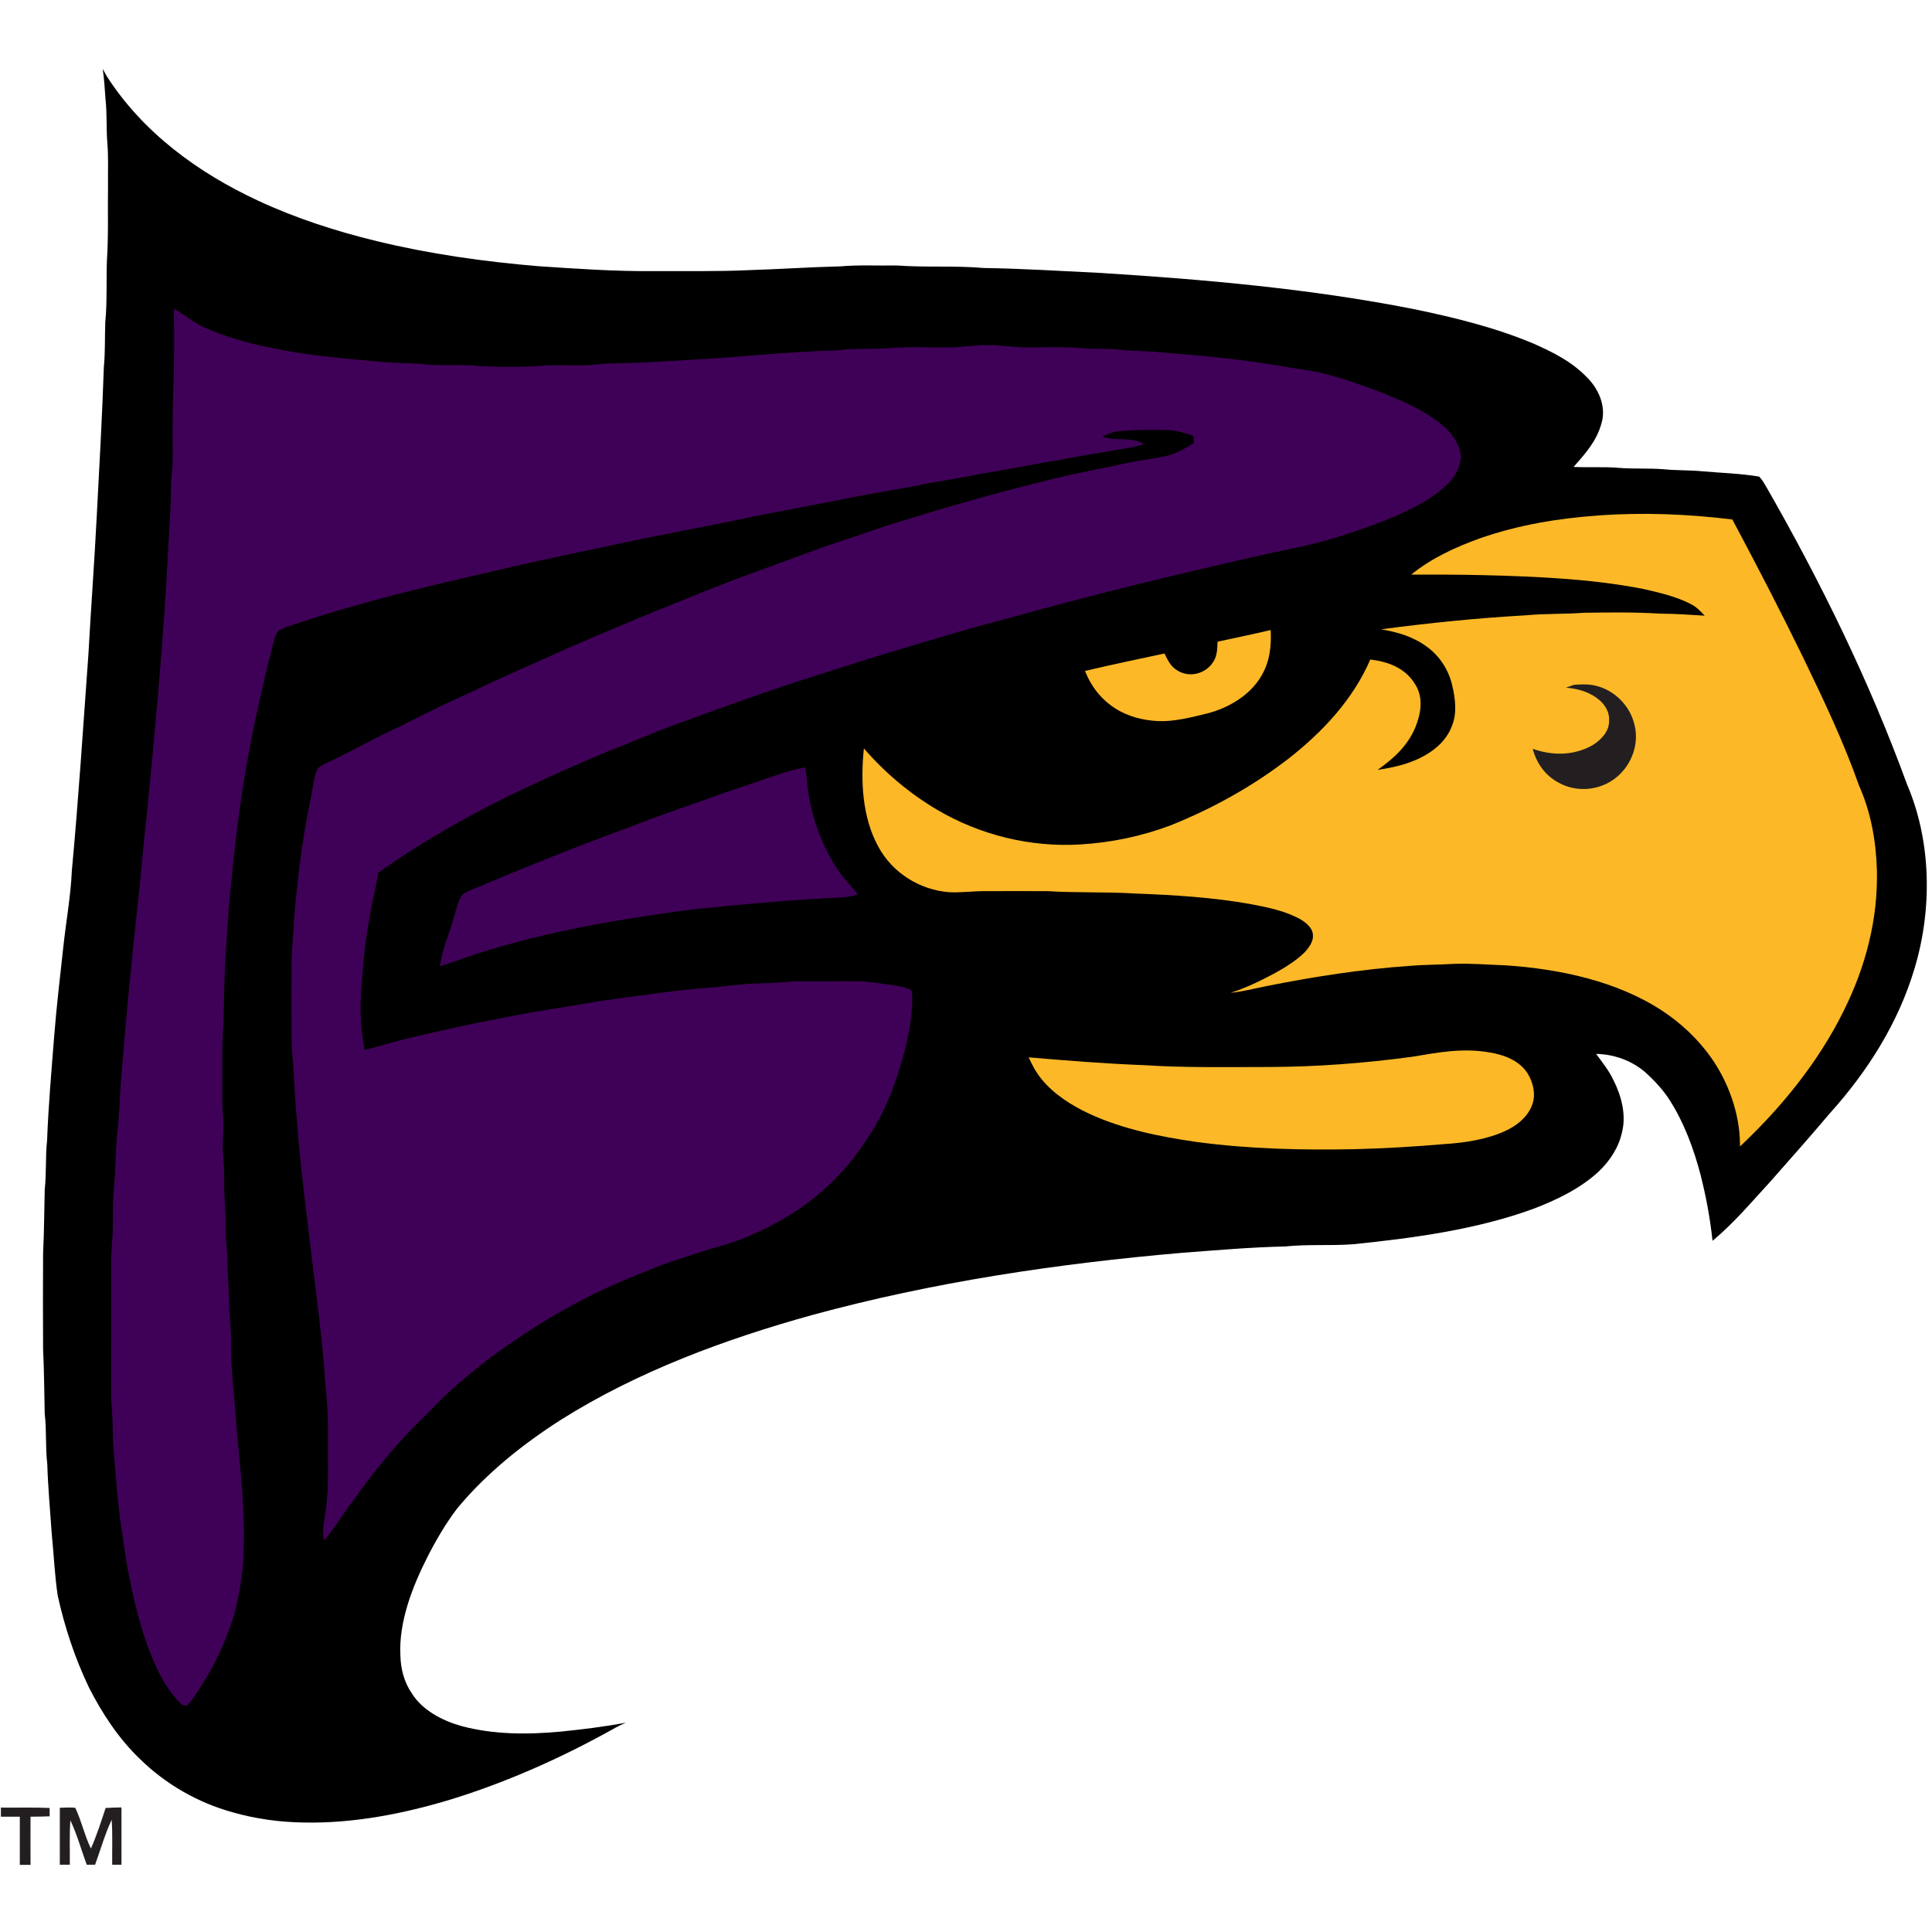 <?xml version="1.0" encoding="UTF-8"?>
<svg width="200px" height="200px" viewBox="0 0 200 200" version="1.1" xmlns="http://www.w3.org/2000/svg" xmlns:xlink="http://www.w3.org/1999/xlink">
    <!-- Generator: Sketch 54.1 (76490) - https://sketchapp.com -->
    <title>hunter</title>
    <desc>Created with Sketch.</desc>
    <g id="hunter" stroke="none" stroke-width="1" fill="none" fill-rule="evenodd">
        <g id="hunter_BGL">
            <g id="hunter" transform="translate(0, 7)">
                <g fill-rule="nonzero" id="Shape">
                    <path d="M10.635,0.132 C10.767,0.376 10.899,0.621 11.049,0.885 C14.795,6.72 20.518,10.899 26.729,13.779 C30.645,15.605 34.805,16.941 38.984,17.958 C44.48,19.294 50.108,20.085 55.718,20.555 C59.671,20.819 63.642,21.101 67.595,21.064 C70.852,21.045 74.127,21.12 77.402,20.969 C80.602,20.875 83.802,20.649 87.002,20.574 C88.922,20.405 90.88,20.518 92.819,20.48 C95.831,20.706 98.842,20.48 101.854,20.744 C105.864,20.8 109.892,21.064 113.901,21.252 C124.706,21.929 135.642,22.889 146.259,24.979 C150.475,25.845 154.786,26.899 158.758,28.574 C160.791,29.478 162.729,30.438 164.292,32.075 C165.515,33.28 166.306,35.125 165.779,36.838 C165.271,38.682 164.122,39.944 162.899,41.336 C164.442,41.412 166.005,41.299 167.548,41.431 C169.129,41.562 170.711,41.449 172.292,41.581 C173.609,41.713 174.908,41.656 176.226,41.788 C178.184,41.958 180.16,42.014 182.099,42.334 C182.419,42.635 182.645,43.068 182.871,43.445 C188.499,53.271 193.525,63.529 197.402,74.165 C199.944,80.075 200.038,87.078 198.212,93.195 C196.536,98.861 193.355,103.887 189.421,108.254 C187.407,110.626 185.355,112.96 183.285,115.294 C181.365,117.384 179.482,119.624 177.28,121.449 C177.035,119.153 176.621,116.894 176.056,114.673 C175.36,112 174.362,109.271 172.875,106.936 C172.179,105.826 171.275,104.866 170.296,103.981 C168.885,102.776 167.078,102.136 165.233,102.099 C165.873,102.984 166.551,103.812 167.021,104.809 C167.831,106.391 168.358,108.386 167.925,110.136 C167.605,111.736 166.664,113.167 165.496,114.278 C163.595,116.028 161.224,117.176 158.833,118.099 C152.922,120.282 146.315,121.167 140.047,121.807 C137.713,121.976 135.379,121.788 133.045,122.033 C129.468,122.108 125.911,122.428 122.353,122.692 C109.496,123.802 96.565,125.722 84.085,129.129 C75.106,131.614 65.976,134.984 58.071,139.972 C54.099,142.513 50.353,145.506 47.322,149.158 C46.136,150.72 45.139,152.433 44.254,154.165 C42.692,157.252 41.261,160.904 41.449,164.405 C41.487,165.798 41.845,167.153 42.635,168.301 C43.727,170.052 45.798,171.125 47.736,171.671 C51.087,172.574 54.607,172.574 58.052,172.254 C60.311,172.028 62.569,171.746 64.791,171.332 C64.056,171.633 63.398,172.028 62.72,172.405 C57.619,175.191 52.235,177.562 46.682,179.275 C41.769,180.762 36.574,181.779 31.416,181.666 C28.951,181.628 26.466,181.289 24.094,180.612 C20.48,179.614 17.129,177.694 14.456,175.059 C12.292,172.988 10.56,170.353 9.205,167.68 C7.755,164.649 6.682,161.412 5.967,158.136 C5.666,156.066 5.572,153.958 5.365,151.887 C5.195,149.44 4.969,146.993 4.894,144.546 C4.687,142.833 4.838,141.101 4.631,139.369 C4.574,137.148 4.574,134.908 4.461,132.687 C4.442,129.355 4.442,126.042 4.461,122.711 C4.574,120.508 4.574,118.306 4.631,116.122 C4.819,114.428 4.687,112.753 4.875,111.059 C5.007,107.464 5.327,103.868 5.609,100.273 C5.854,97.129 6.231,94.024 6.569,90.899 C6.852,88.282 7.322,85.779 7.435,83.162 C8.132,75.671 8.602,68.329 9.148,60.8 C9.412,56.019 9.769,51.256 10.014,46.456 C10.278,41.336 10.579,36.179 10.748,31.04 C10.899,29.478 10.842,27.915 10.899,26.353 C11.106,24.226 10.993,22.08 11.068,19.953 C11.238,17.393 11.144,14.814 11.181,12.235 C11.162,10.729 11.238,9.205 11.106,7.718 C10.993,6.212 11.087,4.706 10.918,3.219 C10.842,2.165 10.786,1.148 10.635,0.132 Z" fill="#000000"></path>
                    <path d="M17.995,24.96 C19.125,25.562 20.047,26.428 21.233,26.936 C23.36,27.878 25.581,28.499 27.878,28.969 C31.586,29.779 35.256,30.08 39.021,30.419 C40.696,30.607 42.391,30.551 44.085,30.72 C45.911,30.908 47.718,30.682 49.544,30.889 C51.859,31.002 54.231,31.021 56.546,30.833 C57.864,30.758 59.162,30.833 60.461,30.814 C61.346,30.795 62.212,30.664 63.096,30.626 C65.732,30.588 68.367,30.456 71.002,30.268 C76.216,30.024 81.393,29.402 86.626,29.271 C88.32,29.064 90.014,29.139 91.708,29.064 C93.986,28.856 96.207,28.988 98.485,28.951 C99.746,28.932 100.988,28.706 102.249,28.725 C103.454,28.706 104.621,28.913 105.826,28.951 C107.896,28.988 110.005,28.856 112.038,29.045 C113.299,29.139 114.541,29.064 115.802,29.195 C116.988,29.327 118.193,29.327 119.379,29.402 C123.972,29.779 128.471,30.155 133.026,30.965 C134.362,31.209 135.642,31.322 136.941,31.642 C139.896,32.414 142.776,33.468 145.562,34.711 C146.974,35.388 148.405,36.198 149.572,37.233 C150.4,38.005 151.191,39.153 151.228,40.301 C151.153,41.355 150.626,42.391 149.873,43.106 C148.649,44.273 147.219,45.139 145.694,45.854 C143.285,47.04 140.762,47.849 138.202,48.678 C135.981,49.355 133.76,49.788 131.501,50.259 C122.221,52.348 112.941,54.588 103.774,57.167 C99.595,58.24 95.473,59.539 91.332,60.762 C88.282,61.704 85.252,62.701 82.202,63.661 C78.042,65.035 73.92,66.541 69.798,68.047 C67.426,68.913 65.129,69.948 62.795,70.833 C57.318,73.167 51.802,75.614 46.645,78.588 C44.085,80.075 41.525,81.619 39.153,83.369 C38.889,85.082 38.419,86.776 38.174,88.489 C37.835,90.296 37.647,92.104 37.515,93.948 C37.252,96.546 37.214,99.125 37.741,101.685 C39.398,101.308 40.998,100.744 42.673,100.386 C45.76,99.671 48.847,98.955 51.972,98.391 C55.209,97.694 58.504,97.28 61.76,96.678 C65.788,96.132 69.835,95.492 73.882,95.209 C75.464,95.059 77.101,94.814 78.682,94.795 C79.548,94.776 80.414,94.739 81.261,94.664 C82.598,94.532 83.915,94.607 85.271,94.588 C86.456,94.588 87.661,94.551 88.847,94.588 C90.146,94.607 91.482,94.852 92.781,95.04 C93.289,95.134 93.892,95.228 94.344,95.529 C94.475,96.056 94.438,96.621 94.419,97.148 C94.306,98.842 94.005,100.499 93.553,102.136 C92.725,105.242 91.539,108.348 89.694,111.002 C88.471,112.866 87.04,114.598 85.365,116.066 C83.068,118.174 80.376,119.736 77.515,120.96 C75.915,121.656 74.146,122.089 72.452,122.635 C71.04,123.087 69.609,123.539 68.216,124.066 C65.129,125.271 62.024,126.551 59.144,128.169 C56.075,129.807 53.195,131.746 50.409,133.798 C48.433,135.379 46.438,136.998 44.706,138.861 C43.934,139.652 43.144,140.405 42.372,141.195 C40.245,143.435 38.325,145.845 36.536,148.386 C35.464,149.704 34.673,151.209 33.544,152.471 C33.261,151.247 33.656,150.193 33.769,148.969 C34.071,146.522 33.92,144.207 33.958,141.741 C33.995,139.727 33.826,137.713 33.638,135.718 C33.28,130.428 32.471,125.176 31.887,119.906 C31.172,114.334 30.626,108.706 30.344,103.096 C30.287,102.362 30.212,101.647 30.193,100.894 C30.193,98.504 30.136,96.132 30.193,93.741 C30.118,91.84 30.381,89.995 30.438,88.094 C30.701,85.195 31.002,82.278 31.473,79.398 C31.699,77.76 32.113,76.16 32.376,74.522 C32.489,73.882 32.584,73.148 32.904,72.565 C33.148,72.282 33.544,72.113 33.882,71.944 C36.48,70.758 38.927,69.289 41.544,68.141 C44.066,66.805 46.664,65.6 49.261,64.414 C52.292,62.946 55.398,61.647 58.466,60.235 C62.645,58.428 66.842,56.64 71.096,54.965 C75.802,53.007 80.64,51.332 85.44,49.562 C87.548,48.847 89.675,48.169 91.784,47.416 C97.167,45.741 102.569,44.16 108.028,42.824 C110.946,42.052 113.901,41.544 116.838,40.904 C118.249,40.584 119.718,40.489 121.111,40.094 C122.014,39.831 122.805,39.36 123.595,38.852 C123.576,38.607 123.558,38.362 123.539,38.118 C122.598,37.798 121.656,37.534 120.659,37.515 C119.153,37.478 117.628,37.496 116.122,37.609 C115.407,37.647 114.767,37.873 114.127,38.193 C115.671,38.72 117.12,38.174 118.438,38.984 C117.515,39.266 116.574,39.416 115.614,39.567 C113.6,39.944 111.586,40.207 109.572,40.64 C106.936,41.035 104.358,41.619 101.722,42.014 C99.915,42.372 98.089,42.711 96.264,42.993 C92.951,43.708 89.581,44.141 86.287,44.875 C82.522,45.609 78.739,46.287 74.993,47.096 C71.793,47.718 68.593,48.358 65.393,48.998 C60.725,50.033 56,50.936 51.351,52.066 C44.329,53.666 37.233,55.341 30.4,57.656 C29.854,57.845 29.214,58.014 28.744,58.372 C28.311,59.049 28.216,59.972 28.009,60.744 C27.633,62.099 27.332,63.454 27.031,64.828 C25.506,71.304 24.508,77.929 23.925,84.555 C23.661,86.532 23.624,88.508 23.435,90.485 C23.266,93.195 23.172,95.906 23.153,98.635 C22.927,101.214 23.04,103.774 23.002,106.353 C22.984,107.238 23.059,108.104 23.115,108.988 C23.191,110.118 22.965,111.228 23.078,112.376 C23.172,113.374 23.228,114.372 23.209,115.388 C23.172,116.969 23.416,118.513 23.36,120.094 C23.304,121.355 23.586,122.598 23.567,123.859 C23.548,125.176 23.718,126.494 23.718,127.812 C23.718,129.205 23.944,130.56 23.925,131.953 C23.887,134.099 24.113,136.207 24.301,138.353 C24.621,143.059 25.336,147.953 25.242,152.659 C25.261,155.2 24.866,157.76 24.226,160.207 C23.435,162.729 22.362,165.158 20.913,167.398 C20.442,168.132 19.991,168.979 19.332,169.562 C18.824,169.6 18.598,169.242 18.278,168.904 C17.318,167.774 16.546,166.494 15.981,165.139 C14.588,161.958 13.854,158.701 13.195,155.294 C12.913,153.732 12.744,152.151 12.48,150.588 C12.122,147.953 11.953,145.318 11.727,142.682 C11.652,141.685 11.689,140.668 11.633,139.671 C11.576,138.786 11.501,137.92 11.501,137.035 C11.52,133.459 11.501,129.882 11.52,126.306 C11.52,124.8 11.464,123.294 11.595,121.788 C11.765,119.906 11.614,118.024 11.784,116.141 C11.972,114.127 11.953,112.113 12.16,110.099 C12.311,108.725 12.386,107.351 12.442,105.976 C12.988,98.767 13.704,91.576 14.494,84.405 C14.701,82.052 14.927,79.718 15.191,77.365 C15.962,69.666 16.659,61.948 17.167,54.212 C17.299,51.52 17.487,48.847 17.619,46.155 C17.732,44.838 17.638,43.52 17.769,42.202 C17.864,41.318 17.901,40.433 17.882,39.529 C17.845,37.647 17.882,35.765 17.92,33.882 C18.033,30.908 18.052,27.934 17.995,24.96 Z" fill="#3F0157"></path>
                    <path d="M179.332,46.776 C181.835,51.464 184.282,56.188 186.616,60.969 C188.744,65.374 190.814,69.704 192.452,74.334 C193.675,77.082 194.202,80.038 194.296,83.031 C194.428,88.132 193.129,93.101 190.852,97.656 C188.254,102.927 184.395,107.671 180.122,111.68 C180.141,109.158 179.464,106.692 178.315,104.433 C176.904,101.685 174.664,99.351 172.104,97.656 C167.398,94.551 161.431,93.308 155.878,92.932 C154.071,92.875 152.264,92.706 150.456,92.781 C148.951,92.875 147.445,92.856 145.939,92.988 C140.951,93.327 135.944,94.118 131.031,95.096 C129.807,95.341 128.621,95.661 127.398,95.774 C128.998,95.266 130.485,94.532 131.972,93.741 C133.064,93.139 134.193,92.442 135.078,91.558 C135.605,90.974 136.075,90.315 135.868,89.487 C135.661,88.828 134.946,88.32 134.344,88.019 C132.875,87.266 131.144,86.908 129.544,86.607 C125.572,85.892 121.506,85.647 117.496,85.496 C114.485,85.308 111.473,85.44 108.461,85.252 C106.334,85.233 104.188,85.252 102.061,85.252 C100.8,85.233 99.558,85.421 98.296,85.365 C95.228,85.139 92.386,83.369 90.918,80.64 C89.261,77.628 89.073,73.826 89.431,70.475 C91.595,72.979 94.136,75.125 96.998,76.819 C101.459,79.454 106.692,80.734 111.868,80.414 C115.031,80.226 118.193,79.567 121.186,78.438 C125.515,76.706 129.656,74.409 133.346,71.567 C136.885,68.8 140.047,65.449 141.854,61.271 C143.718,61.496 145.487,62.155 146.504,63.849 C147.388,65.224 147.087,66.918 146.504,68.329 C145.694,70.231 144.264,71.529 142.607,72.696 C144.546,72.414 146.409,71.962 148.066,70.852 C149.101,70.155 149.929,69.233 150.344,68.047 C150.833,66.786 150.645,65.28 150.344,64 C149.986,62.381 149.045,60.913 147.689,59.934 C146.278,58.899 144.659,58.428 142.965,58.146 C147.953,57.487 152.941,56.979 157.948,56.696 C159.944,56.508 161.958,56.584 163.972,56.433 C166.607,56.395 169.242,56.358 171.878,56.527 C173.421,56.527 174.946,56.64 176.471,56.734 C176.038,56.282 175.624,55.831 175.059,55.548 C173.553,54.758 171.765,54.344 170.108,53.967 C167.228,53.402 164.273,53.082 161.355,52.875 C156.292,52.536 151.172,52.461 146.089,52.48 C148.179,50.786 150.664,49.638 153.186,48.734 C157.158,47.341 161.261,46.664 165.459,46.362 C170.071,46.024 174.72,46.212 179.332,46.776 Z" fill="#FCB827"></path>
                    <path d="M131.539,58.221 C131.633,59.896 131.445,61.496 130.579,62.965 C129.431,64.96 127.191,66.278 125.026,66.842 C123.407,67.238 121.619,67.708 119.944,67.652 C118.325,67.576 116.744,67.181 115.388,66.296 C113.976,65.374 112.922,64.019 112.32,62.456 C115.049,61.816 117.798,61.233 120.546,60.649 C120.904,61.365 121.186,62.005 121.901,62.419 C123.049,63.134 124.593,62.814 125.421,61.76 C126.005,61.064 126.005,60.292 126.042,59.426 C127.868,59.031 129.713,58.654 131.539,58.221 Z" fill="#FCB827"></path>
                    <path d="M162.955,63.887 C163.614,63.849 164.273,63.812 164.913,63.925 C166.889,64.282 168.584,65.826 169.129,67.765 C169.769,69.798 168.998,72.075 167.379,73.431 C165.704,74.842 163.238,75.087 161.336,74.014 C159.962,73.28 159.059,72.019 158.664,70.513 C160.715,71.247 162.918,71.228 164.838,70.155 C165.722,69.609 166.607,68.725 166.569,67.595 C166.626,66.635 166.08,65.826 165.327,65.28 C164.386,64.584 163.275,64.282 162.108,64.188 C162.391,64.094 162.673,63.981 162.955,63.887 Z" fill="#231F20"></path>
                    <path d="M83.369,72.433 C83.426,72.828 83.464,73.205 83.52,73.6 C83.784,77.007 84.913,80.376 86.833,83.2 C87.416,84.047 88.169,84.781 88.809,85.591 C88.339,85.722 87.868,85.854 87.36,85.892 C82.127,86.118 76.951,86.607 71.755,87.134 C64.169,88.132 56.791,89.374 49.487,91.689 C48.169,92.104 46.889,92.649 45.553,93.007 C45.722,91.407 46.381,90.014 46.833,88.489 C47.096,87.68 47.266,86.795 47.605,86.024 C47.849,85.44 48.489,85.252 49.016,85.026 C54.475,82.729 59.991,80.508 65.562,78.475 C68.706,77.233 71.925,76.198 75.087,75.031 C77.082,74.391 79.04,73.675 81.035,73.016 C81.807,72.772 82.579,72.584 83.369,72.433 Z" fill="#3F0157"></path>
                    <path d="M154.202,101.948 C155.708,102.193 157.271,102.776 158.136,104.113 C158.739,105.092 159.04,106.428 158.551,107.52 C158.061,108.706 156.969,109.553 155.821,110.08 C153.882,110.965 151.624,111.304 149.515,111.435 C146.447,111.699 143.341,111.887 140.273,111.962 C134.758,112.075 129.28,111.944 123.821,111.209 C120.056,110.664 116.216,109.892 112.753,108.292 C110.946,107.445 109.12,106.296 107.84,104.734 C107.256,104.038 106.861,103.266 106.485,102.456 C110.475,102.795 114.466,103.115 118.456,103.266 C122.767,103.548 127.115,103.454 131.445,103.454 C136.358,103.435 141.289,103.059 146.165,102.4 C148.856,101.948 151.416,101.459 154.202,101.948 Z" fill="#FCB827"></path>
                    <path d="M0.094,180.122 C1.769,180.141 3.464,180.085 5.139,180.16 C5.139,180.442 5.139,180.744 5.139,181.026 C4.48,181.045 3.821,181.064 3.162,181.064 C3.144,182.72 3.162,184.395 3.162,186.052 C2.786,186.052 2.428,186.052 2.052,186.052 C2.052,184.395 2.052,182.72 2.052,181.064 C1.393,181.064 0.753,181.064 0.094,181.064 C0.094,180.744 0.094,180.424 0.094,180.122 Z" fill="#231F20"></path>
                    <path d="M6.212,180.141 C6.739,180.122 7.285,180.085 7.793,180.141 C8.433,181.496 8.753,183.002 9.412,184.358 C10.014,183.002 10.466,181.572 10.936,180.16 C11.482,180.122 12.028,180.122 12.574,180.104 C12.574,182.08 12.574,184.056 12.574,186.033 C12.254,186.033 11.934,186.033 11.614,186.033 C11.595,184.489 11.671,182.927 11.558,181.384 C10.861,182.871 10.409,184.489 9.845,186.033 C9.562,186.033 9.28,186.033 8.979,186.033 C8.414,184.508 7.981,182.908 7.285,181.44 C7.172,182.965 7.247,184.508 7.228,186.033 C6.889,186.033 6.532,186.033 6.193,186.033 C6.193,184.113 6.193,182.193 6.193,180.273 L6.193,180.141 L6.212,180.141 Z" fill="#231F20"></path>
                </g>
            </g>
        </g>
    </g>
</svg>
